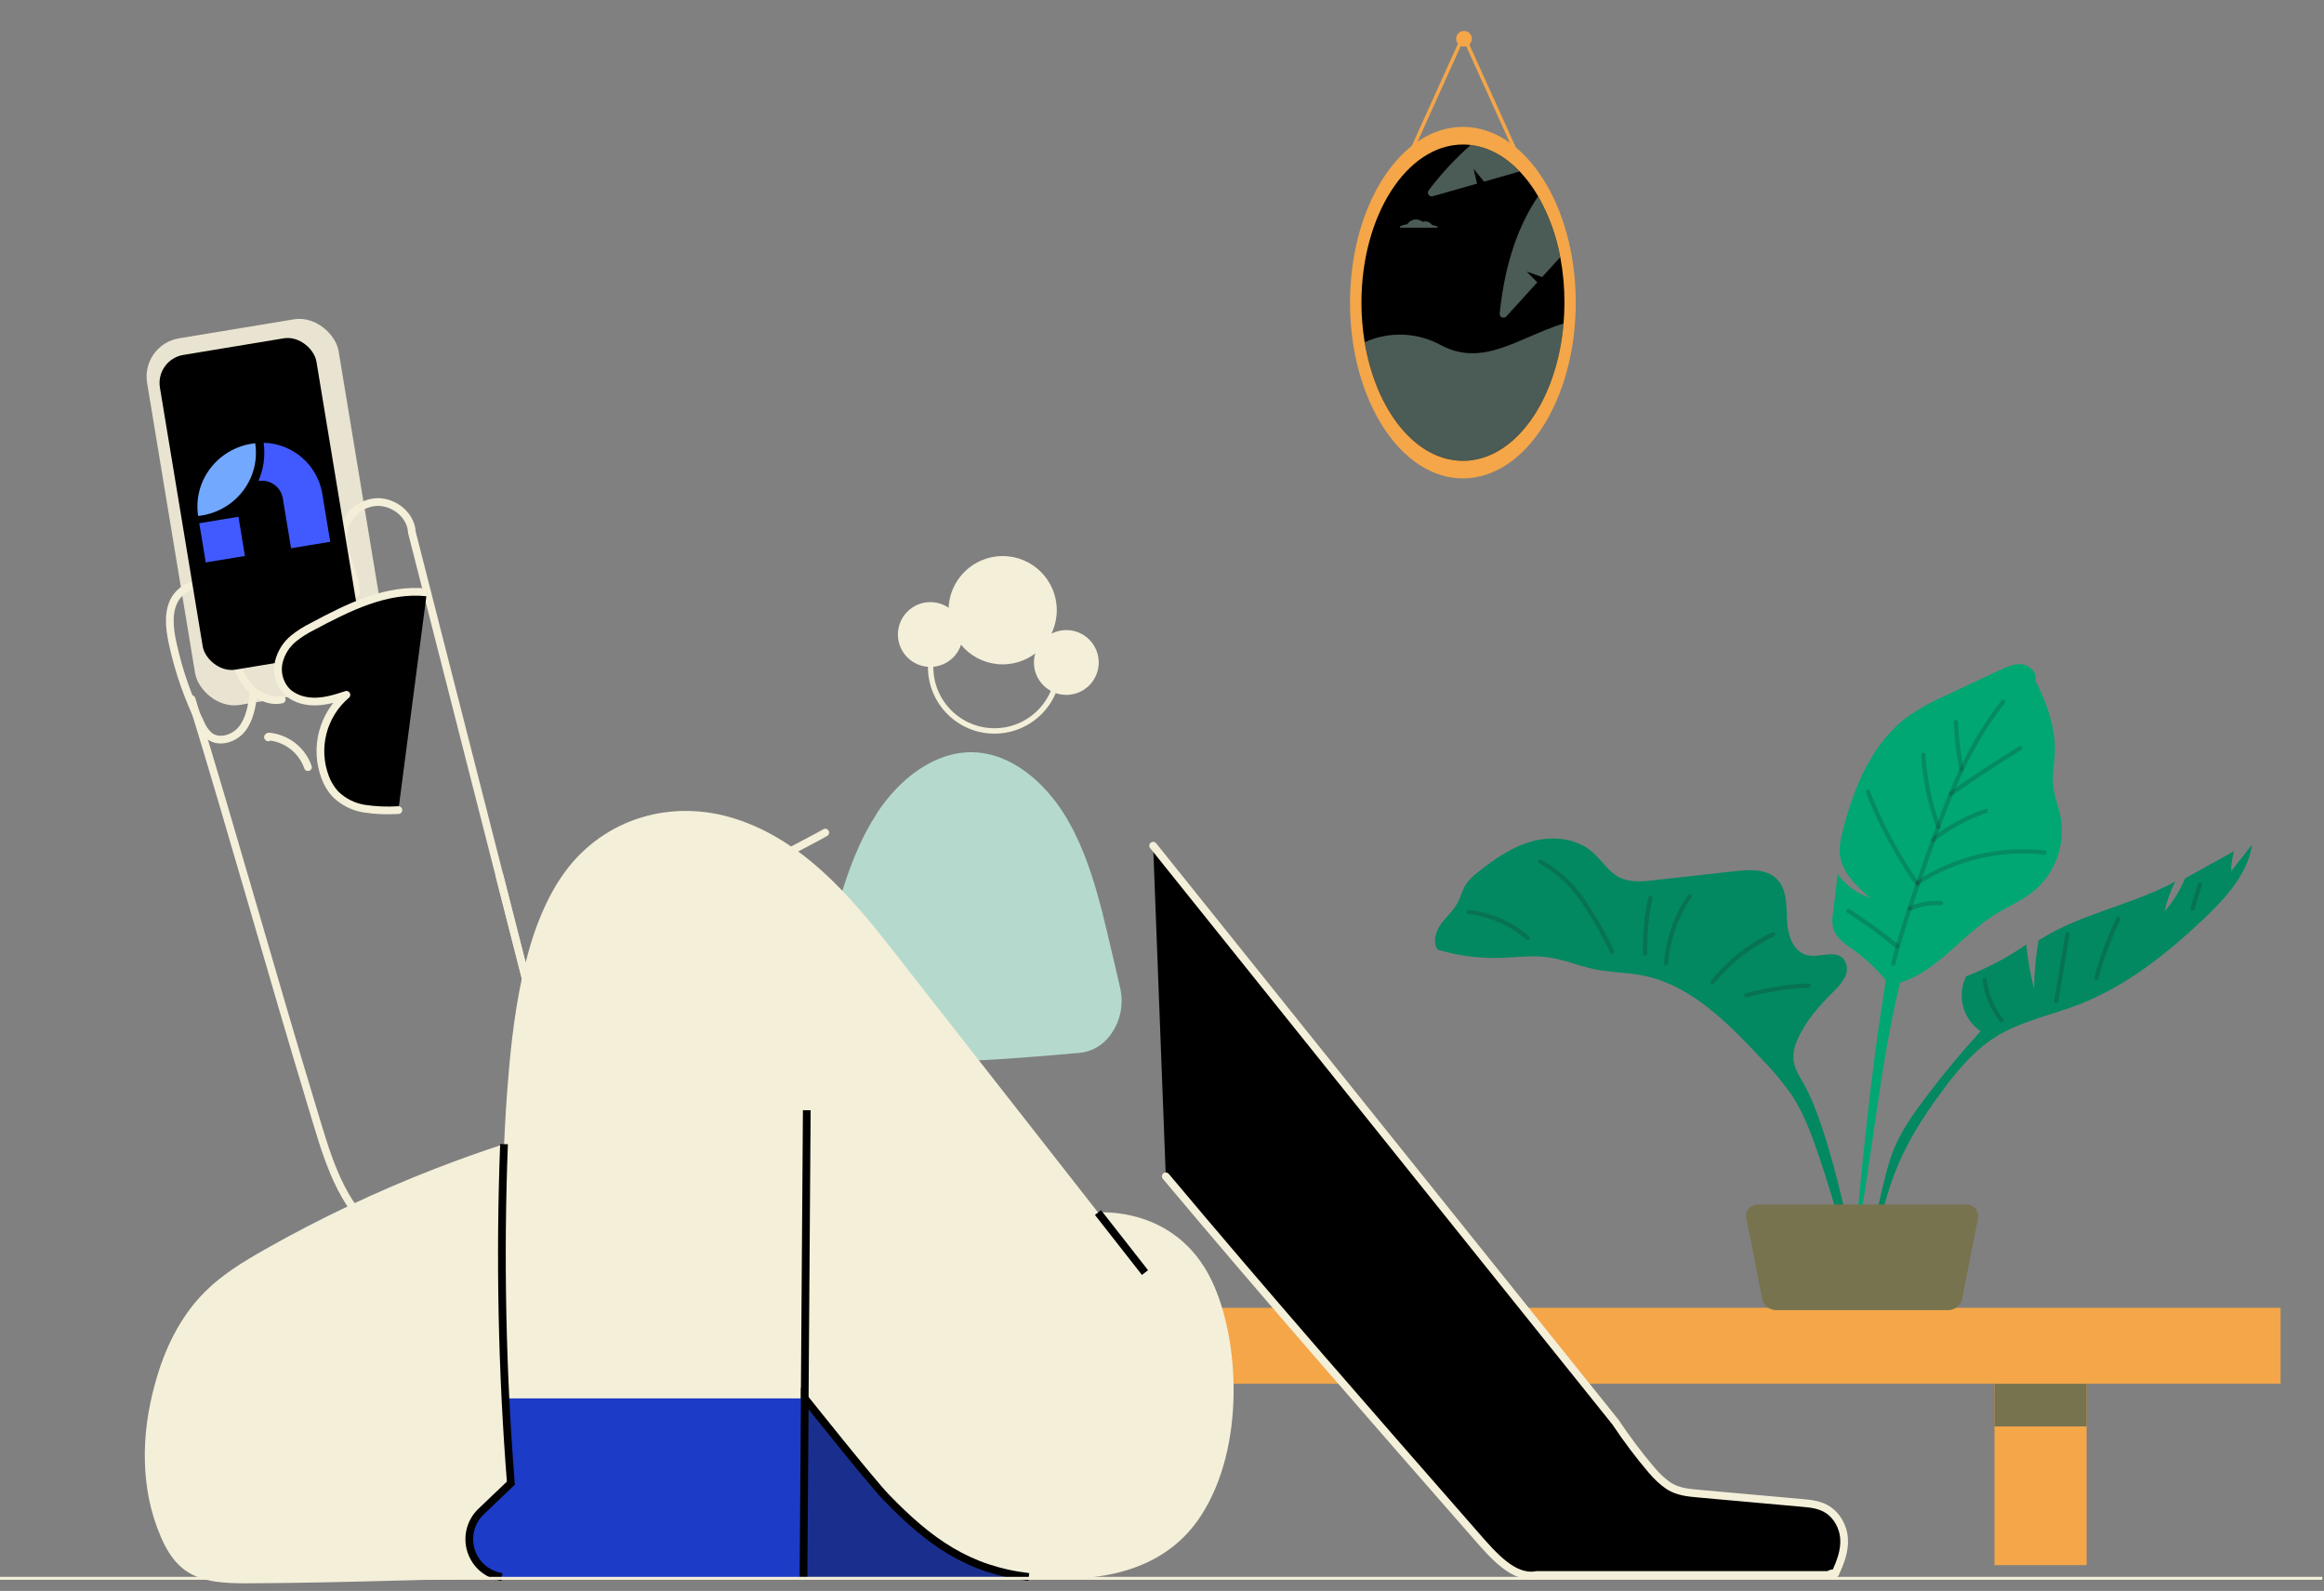 <svg width="301" height="206" viewBox="0 0 301 206" fill="none" xmlns="http://www.w3.org/2000/svg">
<rect x="0" y="0" width="301" height="206" fill="#808080" stroke="none"/>
<path d="M113.979 172.757H125.908V202.657H113.979V172.757Z" fill="#F4A649"/>
<path d="M258.322 172.757H270.251V202.657H258.322V172.757Z" fill="#F4A649"/>
<path d="M113.979 172.757H125.908V184.696H113.979V172.757Z" fill="white"/>
<path d="M258.322 172.757H270.251V184.696H258.322V172.757Z" fill="#77734F"/>
<path d="M88.853 169.332H295.377V179.171H88.853V169.332Z" fill="#F4A649"/>
<path d="M244.725 127.521C243.409 125.802 241.849 124.287 240.093 123.023C239.013 122.245 237.784 121.453 237.424 120.172C237.289 119.5 237.289 118.808 237.424 118.137L238.01 113.188C239.068 114.622 240.538 115.701 242.224 116.279C240.438 114.729 238.509 112.919 238.283 110.572C238.24 109.577 238.366 108.582 238.658 107.629C240.098 101.908 242.498 96.056 247.298 92.629C248.853 91.592 250.498 90.696 252.213 89.951L259.014 86.764C259.936 86.332 260.934 85.89 261.933 86.025C262.931 86.159 263.901 87.143 263.618 88.122C264.957 90.743 266.109 93.839 266.147 96.762C266.171 98.461 265.739 100.165 265.936 101.855C266.085 103.17 266.603 104.409 266.867 105.695C267.547 109.266 266.266 112.928 263.507 115.295C261.77 116.735 259.6 117.561 257.747 118.833C253.331 121.861 249.986 126.753 244.725 127.521Z" fill="#00A773"/>
<path d="M247.293 111.824C243.27 128.456 241.662 145.564 240.064 162.599C242.987 148.084 243.587 133.256 248.402 119.25C248.882 117.81 249.419 116.432 249.813 114.983C250.106 114.185 250.126 113.312 249.87 112.501C249.558 111.724 248.003 111.335 247.293 111.824Z" fill="#00A773"/>
<path d="M235.446 149.294C234.544 146.673 233.56 144.047 232.029 141.738C230.837 140.049 229.506 138.463 228.049 136.996C223.729 132.398 218.997 127.559 212.814 126.316C210.702 125.894 208.494 125.918 206.411 125.476C204.328 125.034 202.369 124.161 200.253 123.921C198.333 123.676 196.35 123.959 194.397 124.026C191.623 124.116 188.853 123.756 186.193 122.961C185.541 122.001 185.915 120.671 186.582 119.721C187.249 118.77 188.171 117.993 188.733 116.98C189.213 116.169 189.385 115.223 189.899 114.45C190.323 113.875 190.831 113.367 191.406 112.943C193.537 111.239 195.837 109.641 198.472 108.926C201.107 108.21 204.145 108.518 206.214 110.294C207.453 111.354 208.307 112.886 209.766 113.615C211.12 114.292 212.718 114.138 214.216 113.97L224.733 112.799C226.6 112.593 228.741 112.473 230.09 113.783C231.438 115.094 231.376 117.201 231.453 119.121C231.529 121.041 232.221 123.234 234.049 123.676C235.61 124.055 237.573 122.956 238.71 124.094C239.265 124.755 239.374 125.683 238.989 126.455C238.598 127.202 238.073 127.869 237.438 128.423C235.629 130.233 233.882 132.177 232.849 134.514C232.443 135.335 232.248 136.244 232.283 137.159C232.379 138.254 232.97 139.233 233.526 140.183C236.886 145.943 239.613 159.791 240.995 166.314C241.259 167.582 242.915 167.754 241.849 168.518C240.28 169.665 239.195 162.124 238.969 161.188C237.965 157.166 236.79 153.201 235.446 149.294Z" fill="#028961"/>
<path d="M242.205 167.376C241.797 162.393 242.901 157.416 244.125 152.572C244.384 151.467 244.705 150.378 245.085 149.308C246.045 146.716 247.667 144.412 249.333 142.2C251.592 139.195 253.992 136.3 256.533 133.516C254.217 131.952 253.414 128.918 254.651 126.412C257.399 125.355 260.011 123.974 262.432 122.299C262.633 124.24 262.972 126.165 263.445 128.059C263.472 125.949 263.667 123.845 264.026 121.766C269.421 118.286 276.15 117.201 281.752 114.129C281.108 115.357 280.635 116.666 280.346 118.022C281.458 116.75 282.353 115.304 282.995 113.74C285.155 112.512 287.214 111.422 289.37 110.193C289.106 111.042 288.97 111.925 288.966 112.814L291.693 109.348C291.107 113.188 288.28 116.26 285.453 118.948C280.653 123.484 275.373 127.699 269.234 130.07C265.605 131.467 261.683 132.23 258.395 134.304C255.688 136.017 253.595 138.523 251.675 141.091C246.107 148.569 243.453 154.238 242.205 167.376Z" fill="#028961"/>
<path opacity="0.2" d="M208.806 123.512C208.7 123.514 208.603 123.454 208.557 123.359C207.479 121.083 206.229 118.893 204.818 116.807C203.416 114.738 201.552 113.022 199.374 111.796C199.238 111.725 199.184 111.558 199.254 111.421C199.288 111.356 199.347 111.306 199.417 111.285C199.488 111.263 199.564 111.271 199.629 111.306C201.886 112.571 203.817 114.344 205.269 116.485C206.696 118.594 207.961 120.808 209.051 123.109C209.121 123.246 209.067 123.413 208.931 123.484C208.892 123.502 208.849 123.512 208.806 123.512Z" fill="#191919"/>
<path opacity="0.2" d="M215.766 125.029C215.614 125.017 215.501 124.884 215.512 124.732C215.758 121.561 216.825 118.509 218.608 115.876C218.693 115.749 218.864 115.715 218.992 115.799C219.117 115.888 219.149 116.06 219.064 116.188C217.338 118.743 216.305 121.701 216.064 124.775C216.051 124.927 215.918 125.04 215.766 125.029Z" fill="#191919"/>
<path opacity="0.2" d="M221.79 127.472C221.728 127.473 221.667 127.453 221.617 127.415C221.499 127.317 221.479 127.142 221.574 127.021C223.713 124.345 226.435 122.193 229.533 120.728C229.599 120.696 229.675 120.691 229.745 120.715C229.814 120.74 229.871 120.791 229.902 120.858C229.967 120.997 229.907 121.163 229.768 121.228C226.75 122.66 224.096 124.76 222.006 127.367C221.955 127.434 221.875 127.473 221.79 127.472Z" fill="#191919"/>
<path opacity="0.2" d="M226.173 129.157C226.033 129.157 225.915 129.053 225.897 128.915C225.879 128.777 225.966 128.646 226.101 128.61C228.743 127.888 231.457 127.46 234.194 127.333C234.267 127.329 234.339 127.355 234.393 127.405C234.447 127.454 234.479 127.524 234.482 127.597C234.485 127.67 234.46 127.742 234.41 127.796C234.36 127.851 234.291 127.883 234.218 127.885C231.522 128.012 228.848 128.436 226.245 129.147L226.173 129.157Z" fill="#191919"/>
<path opacity="0.2" d="M197.853 121.731C197.785 121.732 197.72 121.706 197.67 121.659C195.573 119.837 192.975 118.69 190.216 118.367C190.118 118.356 190.034 118.293 189.995 118.203C189.955 118.113 189.967 118.008 190.026 117.929C190.084 117.85 190.181 117.808 190.278 117.819C193.156 118.149 195.867 119.342 198.054 121.242C198.163 121.351 198.163 121.527 198.054 121.635C198.004 121.695 197.931 121.73 197.853 121.731Z" fill="#191919"/>
<path opacity="0.2" d="M213.093 123.752C212.943 123.752 212.819 123.633 212.814 123.483C212.737 121.041 212.963 118.598 213.486 116.211C213.501 116.139 213.545 116.076 213.607 116.036C213.67 115.996 213.745 115.983 213.818 116C213.889 116.015 213.952 116.058 213.991 116.119C214.031 116.181 214.044 116.255 214.029 116.327C213.51 118.669 213.29 121.067 213.371 123.464C213.374 123.538 213.347 123.609 213.296 123.662C213.246 123.716 213.176 123.746 213.102 123.747L213.093 123.752Z" fill="#191919"/>
<path opacity="0.2" d="M245.195 125.054C245.173 125.059 245.15 125.059 245.128 125.054C244.98 125.016 244.89 124.866 244.926 124.718C246.102 120.167 247.614 115.794 249.323 110.966C251.665 104.337 254.325 96.825 259.206 90.729C259.263 90.638 259.367 90.588 259.473 90.6C259.58 90.612 259.67 90.684 259.705 90.786C259.74 90.887 259.714 90.999 259.638 91.074C254.814 97.098 252.174 104.562 249.846 111.148C248.142 115.948 246.635 120.326 245.464 124.857C245.428 124.975 245.318 125.055 245.195 125.054Z" fill="#191919"/>
<path opacity="0.2" d="M252.683 103.031C252.593 103.031 252.508 102.986 252.457 102.911C252.415 102.852 252.398 102.777 252.411 102.705C252.423 102.633 252.464 102.569 252.525 102.527C255.448 100.478 258.472 98.495 261.515 96.628C261.648 96.547 261.821 96.589 261.901 96.722C261.982 96.854 261.94 97.027 261.808 97.108C258.774 98.971 255.755 100.948 252.841 102.988C252.794 103.018 252.739 103.033 252.683 103.031Z" fill="#191919"/>
<path opacity="0.2" d="M250.384 109.079C250.319 109.078 250.256 109.054 250.206 109.012C250.091 108.913 250.076 108.74 250.173 108.623C250.304 108.461 250.448 108.31 250.605 108.172C252.57 106.704 254.754 105.552 257.075 104.759C257.172 104.712 257.287 104.725 257.371 104.793C257.455 104.86 257.492 104.97 257.467 105.075C257.442 105.18 257.358 105.26 257.253 105.282C254.986 106.056 252.855 107.18 250.936 108.613C250.888 108.652 250.72 108.834 250.595 108.978C250.544 109.043 250.466 109.08 250.384 109.079Z" fill="#191919"/>
<path opacity="0.2" d="M248.392 114.56C248.27 114.559 248.163 114.479 248.128 114.362C248.093 114.246 248.138 114.12 248.238 114.052C253.148 110.855 259.014 109.462 264.837 110.111C264.983 110.136 265.083 110.272 265.065 110.419C265.047 110.566 264.917 110.673 264.77 110.663C259.078 110.023 253.342 111.38 248.541 114.503C248.497 114.535 248.446 114.555 248.392 114.56Z" fill="#191919"/>
<path opacity="0.2" d="M247.36 117.939C247.252 117.939 247.154 117.875 247.11 117.776C247.08 117.709 247.077 117.632 247.103 117.562C247.129 117.493 247.182 117.437 247.249 117.407C248.544 116.823 249.961 116.564 251.377 116.653C251.485 116.647 251.586 116.703 251.637 116.797C251.689 116.891 251.682 117.006 251.619 117.093C251.556 117.18 251.449 117.224 251.344 117.205C250.016 117.124 248.688 117.368 247.475 117.915C247.439 117.931 247.399 117.939 247.36 117.939Z" fill="#191919"/>
<path opacity="0.2" d="M254.013 99.886C253.91 99.887 253.813 99.837 253.754 99.752C253.703 99.658 253.703 99.544 253.754 99.45C253.359 97.494 253.125 95.51 253.053 93.517C253.039 93.41 253.088 93.304 253.179 93.246C253.27 93.188 253.387 93.188 253.478 93.246C253.57 93.304 253.619 93.41 253.605 93.517C253.677 95.522 253.916 97.518 254.32 99.483C254.37 99.646 254.289 99.82 254.133 99.886C254.093 99.896 254.052 99.896 254.013 99.886Z" fill="#191919"/>
<path opacity="0.2" d="M251.07 107.37C250.953 107.37 250.848 107.297 250.806 107.188C249.683 104.15 249.016 100.961 248.829 97.727C248.837 97.586 248.949 97.473 249.09 97.465C249.231 97.456 249.356 97.555 249.381 97.694C249.568 100.873 250.225 104.008 251.329 106.996C251.356 107.065 251.353 107.141 251.323 107.208C251.292 107.275 251.235 107.326 251.166 107.351C251.136 107.364 251.103 107.37 251.07 107.37Z" fill="#191919"/>
<path opacity="0.2" d="M248.315 114.728C248.225 114.728 248.14 114.683 248.089 114.608C245.487 110.872 243.33 106.845 241.662 102.608C241.607 102.467 241.676 102.307 241.818 102.251C241.96 102.195 242.12 102.265 242.176 102.407C243.83 106.604 245.968 110.594 248.545 114.297C248.63 114.423 248.598 114.594 248.473 114.68C248.427 114.712 248.372 114.729 248.315 114.728Z" fill="#191919"/>
<path opacity="0.2" d="M245.709 122.802C245.646 122.802 245.585 122.78 245.536 122.74C243.529 121.102 241.43 119.581 239.248 118.184C239.115 118.102 239.075 117.928 239.157 117.796C239.239 117.663 239.413 117.622 239.545 117.704C241.745 119.112 243.862 120.644 245.886 122.293C246.004 122.392 246.021 122.567 245.925 122.687C245.875 122.757 245.795 122.8 245.709 122.802Z" fill="#191919"/>
<path opacity="0.2" d="M259.245 132.369C259.161 132.37 259.082 132.333 259.029 132.268C257.785 130.734 257.004 128.878 256.778 126.916C256.763 126.764 256.871 126.629 257.022 126.609C257.175 126.592 257.312 126.701 257.33 126.853C257.544 128.709 258.282 130.465 259.456 131.917C259.526 131.999 259.541 132.114 259.496 132.211C259.45 132.308 259.352 132.37 259.245 132.369Z" fill="#191919"/>
<path opacity="0.2" d="M266.329 129.891H266.281C266.132 129.862 266.032 129.72 266.056 129.57L267.496 120.93C267.507 120.827 267.575 120.738 267.671 120.7C267.768 120.662 267.878 120.682 267.956 120.75C268.034 120.819 268.068 120.925 268.043 121.026L266.603 129.666C266.578 129.797 266.463 129.892 266.329 129.891Z" fill="#191919"/>
<path opacity="0.2" d="M271.499 126.906H271.422C271.276 126.864 271.19 126.712 271.23 126.565C271.979 123.917 272.942 121.334 274.11 118.842C274.175 118.703 274.341 118.643 274.48 118.708C274.546 118.738 274.598 118.794 274.623 118.862C274.648 118.931 274.645 119.006 274.614 119.073C273.461 121.533 272.51 124.084 271.773 126.7C271.738 126.822 271.626 126.907 271.499 126.906Z" fill="#191919"/>
<path opacity="0.2" d="M283.97 117.897C283.944 117.901 283.918 117.901 283.893 117.897C283.746 117.853 283.662 117.698 283.706 117.551L284.666 114.46C284.709 114.313 284.864 114.229 285.011 114.273C285.156 114.319 285.237 114.473 285.194 114.618L284.253 117.681C284.221 117.81 284.103 117.9 283.97 117.897Z" fill="#191919"/>
<path d="M256.173 157.842L255.793 159.762L255.553 160.948L254.113 168.297C253.867 169.111 253.106 169.659 252.256 169.636H230.113C229.263 169.659 228.502 169.111 228.256 168.297L226.816 160.948L226.576 159.762L226.197 157.842C226.081 157.375 226.193 156.879 226.499 156.508C226.806 156.136 227.271 155.931 227.752 155.956H254.632C255.11 155.938 255.569 156.145 255.872 156.516C256.175 156.886 256.286 157.377 256.173 157.842Z" fill="#77734F"/>
<path opacity="0.9" d="M143.547 134.354C143.096 134.887 142.552 135.335 141.942 135.676C141.298 136.038 140.583 136.259 139.846 136.322L137.289 136.541L137.002 136.567L135.25 136.718L134.627 136.767C131.821 136.998 128.996 137.19 126.163 137.33H126.073H125.94C125.249 137.364 124.554 137.394 123.863 137.421C120.736 137.538 117.605 137.583 114.478 137.53H113.832C113.775 137.534 113.717 137.534 113.659 137.53C113.605 137.536 113.55 137.536 113.496 137.53H113.44C113.017 137.491 112.598 137.412 112.19 137.296C110.68 136.86 109.339 135.974 108.345 134.758C106.295 132.235 105.542 128.899 106.309 125.739C106.426 125.23 106.551 124.72 106.687 124.229C106.823 123.738 106.929 123.232 107.065 122.718C107.201 122.205 107.333 121.646 107.476 121.109C107.503 120.996 107.533 120.883 107.563 120.769C107.941 119.259 108.364 117.748 108.817 116.264C109.316 114.606 109.863 112.967 110.494 111.381C110.566 111.199 110.637 111.003 110.713 110.841C110.894 110.397 111.083 109.959 111.279 109.526C111.925 108.085 112.683 106.696 113.545 105.372C113.545 105.359 113.545 105.347 113.545 105.334C116.506 100.802 121.065 97.309 125.948 97.403C128.459 97.445 130.858 98.43 132.95 100.002C133.328 100.273 133.667 100.564 134.015 100.87L134.124 100.965L134.291 101.116C135.7 102.429 136.923 103.928 137.928 105.572C138.165 105.95 138.396 106.358 138.615 106.762C138.743 106.996 138.868 107.23 138.993 107.468L139.083 107.638C139.083 107.672 139.113 107.698 139.132 107.732C139.598 108.669 140.025 109.629 140.413 110.614C140.575 111.026 140.73 111.437 140.881 111.856C141.515 113.601 142.052 115.407 142.531 117.227C142.641 117.605 142.743 118.016 142.841 118.409C142.843 118.424 142.843 118.439 142.841 118.454C142.841 118.492 142.86 118.534 142.871 118.571C143.068 119.349 143.249 120.131 143.445 120.913C143.555 121.374 143.66 121.834 143.77 122.291C143.79 122.363 143.807 122.437 143.819 122.51C143.819 122.552 143.842 122.594 143.849 122.631C143.895 122.809 143.936 122.986 143.974 123.16C143.997 123.247 144.019 123.341 144.038 123.428C144.167 123.964 144.291 124.501 144.416 125.037C144.642 126.004 144.865 126.968 145.084 127.93C145.604 130.194 145.035 132.57 143.547 134.354Z" fill="#BBE3D5"/>
<path d="M139.045 204.184H84.635L93.291 166.316C93.782 166.474 137.897 187.556 137.897 187.556L139.045 204.184Z" fill="#1A2F8D"/>
<path d="M80.08 188.432C79.74 192.688 78.728 197.182 75.673 200.162C72.878 202.893 68.988 203.829 65.008 204.184C63.497 204.324 61.986 204.377 60.54 204.419L52.48 204.63C45.63 204.811 38.782 204.985 31.932 205.008C29.11 205.008 26.067 204.91 23.819 203.206C22.407 202.126 21.482 200.536 20.798 198.908C18.154 192.786 18.264 185.732 20.043 179.304C21.225 174.847 23.268 170.531 26.535 167.271C28.801 165.005 31.55 163.344 34.326 161.769C41.42 157.751 48.796 154.255 56.397 151.307C59.328 150.172 62.288 149.116 65.28 148.139C66.167 147.855 67.051 147.58 67.923 147.304C71.031 146.356 74.691 144.143 75.477 148.709C76.277 153.407 77.078 158.109 77.879 162.815C79.325 171.293 80.772 179.866 80.08 188.432Z" fill="#F4EFD9"/>
<path d="M106.883 107.804C106.166 108.34 68.388 127.858 68.388 127.858L53.349 68.942C53.243 66.755 51.159 65.025 48.949 64.999C46.678 65.055 44.778 66.739 44.451 68.987C44.134 71.653 46.155 74.123 46.087 76.805" stroke="#F4EFD9" stroke-linecap="round" stroke-linejoin="round"/>
<path d="M44.561 67.899C43.555 67.134 42.261 66.857 41.03 67.144C39.813 67.439 38.694 68.044 37.782 68.9C37.011 69.518 36.435 70.344 36.12 71.279C35.799 72.439 36.12 73.67 36.46 74.83L38.397 81.647" stroke="#F4EFD9" stroke-linecap="round" stroke-linejoin="round"/>
<path d="M35.935 71.744C33.608 70.691 30.474 71.182 29.08 73.308C27.732 75.377 28.344 78.104 29.005 80.484L29.892 83.69C30.364 85.386 30.859 87.13 31.924 88.531C32.989 89.933 34.779 90.949 36.486 90.571" stroke="#F4EFD9" stroke-linecap="round" stroke-linejoin="round"/>
<path d="M28.332 76.197C26.503 75.116 24.154 75.573 22.864 77.262C21.674 78.931 21.916 81.205 22.343 83.206C23.127 86.861 24.364 90.403 26.025 93.751C26.267 94.324 26.629 94.84 27.086 95.261C28.332 96.27 30.319 95.662 31.324 94.412C32.328 93.162 32.604 91.5 32.834 89.918" stroke="#F4EFD9" stroke-linecap="round" stroke-linejoin="round"/>
<rect opacity="0.9" x="18.234" y="44.626" width="25.142" height="48.115" rx="5.016" transform="rotate(-9.39 18.234 44.626)" fill="#F4EFD9"/>
<rect x="20.113" y="46.557" width="20.549" height="41.304" rx="3.679" transform="rotate(-9.39 20.113 46.557)" fill="black"/>
<path d="M37.703 89.064C38.293 88.967 38.693 88.409 38.595 87.819C38.497 87.229 37.94 86.829 37.349 86.927C36.759 87.025 36.36 87.582 36.457 88.172C36.555 88.763 37.113 89.162 37.703 89.064Z" fill="black"/>
<g clip-path="url(#clip0_2_2698)">
<path d="M34.147 57.332C34.166 57.448 34.178 57.566 34.188 57.676C34.348 59.232 34.108 60.803 33.489 62.239L33.496 62.278C34.971 62.035 36.386 63.048 36.63 64.523L37.699 70.989L42.771 70.151L41.739 63.909C41.118 60.192 37.912 57.416 34.144 57.332" fill="#415AFF"/>
<path d="M25.611 66.409C25.625 66.542 25.639 66.676 25.661 66.808C30.245 66.329 33.571 62.298 33.105 57.792C33.091 57.658 33.077 57.525 33.055 57.393C28.479 57.87 25.145 61.903 25.611 66.409Z" fill="#73A8FF"/>
<path d="M30.884 66.91L25.809 67.75L26.648 72.825L31.723 71.986L30.884 66.91Z" fill="#415AFF"/>
</g>
<path fill-rule="evenodd" clip-rule="evenodd" d="M55.287 76.707C50.082 76.148 45.09 78.644 40.478 81.114C39.606 81.544 38.782 82.066 38.02 82.67C37.069 83.454 36.399 84.524 36.109 85.722C35.832 86.937 36.108 88.212 36.864 89.204C37.759 90.337 39.251 90.828 40.682 90.839C42.114 90.85 43.511 90.42 44.867 89.966C41.784 92.59 40.685 96.87 42.121 100.654C42.413 101.44 42.85 102.164 43.409 102.788C44.449 103.822 45.792 104.497 47.242 104.714C48.683 104.928 50.143 104.988 51.597 104.892" fill="black"/>
<path d="M55.287 76.707C50.082 76.148 45.09 78.644 40.478 81.114C39.606 81.544 38.782 82.066 38.02 82.67C37.069 83.454 36.399 84.524 36.109 85.722C35.832 86.937 36.108 88.212 36.864 89.204C37.759 90.337 39.251 90.828 40.682 90.839C42.114 90.85 43.511 90.42 44.867 89.966C41.784 92.59 40.685 96.87 42.121 100.654C42.413 101.44 42.85 102.164 43.409 102.788C44.449 103.822 45.792 104.497 47.242 104.714C48.683 104.928 50.143 104.988 51.597 104.892" stroke="#F4EFD9" stroke-linecap="round" stroke-linejoin="round"/>
<path d="M34.734 95.477C34.658 95.499 34.734 95.363 34.817 95.371C37.137 95.583 39.119 97.132 39.885 99.332" stroke="#F4EFD9" stroke-linecap="round" stroke-linejoin="round"/>
<path d="M24.809 90.514C30.247 108.215 35.18 126.045 40.561 143.765C42.099 148.833 43.772 155.14 47.88 158.815C52.152 162.641 58.663 161.776 63.716 160.36C76.047 156.908 87.728 150.57 99.402 145.381" stroke="#F4EFD9" stroke-linecap="round" stroke-linejoin="round"/>
<path d="M70.563 136.378L64.679 113.325" stroke="#F4EFD9" stroke-linecap="round" stroke-linejoin="round"/>
<path fill-rule="evenodd" clip-rule="evenodd" d="M149.353 109.5L209.248 184.16C210.713 186.358 212.268 188.422 213.903 190.341C214.603 191.184 215.373 191.889 216.195 192.44C217.376 193.156 218.678 193.28 219.951 193.393L233.399 194.599C234.545 194.701 235.716 194.814 236.763 195.496C237.81 196.178 238.731 197.558 238.841 199.246C238.948 200.871 238.314 202.374 237.705 203.735C237.408 203.655 237.102 203.724 236.834 203.931H199.026C196.078 204.496 193.478 201.492 191.132 198.805C178 183.805 163.946 167.762 150.99 152.31" fill="black"/>
<path d="M149.353 109.5L209.248 184.16C210.713 186.358 212.268 188.422 213.903 190.341C214.603 191.184 215.373 191.889 216.195 192.44C217.376 193.156 218.678 193.28 219.951 193.393L233.399 194.599C234.545 194.701 235.716 194.814 236.763 195.496C237.81 196.178 238.731 197.558 238.841 199.246C238.948 200.871 238.314 202.374 237.705 203.735C237.408 203.655 237.102 203.724 236.834 203.931H199.026C196.078 204.496 193.478 201.492 191.132 198.805C178 183.805 163.946 167.762 150.99 152.31" stroke="#F4EFD9" stroke-linecap="round" stroke-linejoin="round"/>
<path d="M155.583 196.204C151.1 203.142 143.268 204.762 135.514 204.377C126.382 203.924 120.883 200.223 114.743 193.825C112.775 191.786 104.236 181.064 104.236 181.064L104.07 204.237H65.722C63.705 204.23 61.895 202.999 61.148 201.126C60.401 199.254 60.865 197.115 62.322 195.721L66.178 192.035C65.895 188.636 65.653 184.939 65.472 181.083C64.838 167.947 64.819 152.947 65.688 141.326C66.36 132.337 67.682 120.422 73.131 112.948C78.286 105.878 87.105 103.37 95.346 106.052C103.979 108.862 110.075 115.943 115.475 122.854L142.225 157.003C142.225 157.003 152.226 156.062 156.913 165.761C160.61 173.45 161.29 187.363 155.583 196.204Z" fill="#F4EFD9"/>
<path d="M104.221 181.064L104.055 204.238H65.722C63.705 204.23 61.895 202.999 61.148 201.126C60.401 199.254 60.865 197.115 62.322 195.721L66.178 192.035C65.895 188.636 65.653 184.939 65.472 181.083L65.495 181.064H104.221Z" fill="#1C3BC7"/>
<path d="M133.244 204.185C125.434 203.267 120.355 199.653 114.739 193.829C112.771 191.786 104.232 181.064 104.232 181.064L104.07 204.185" stroke="black"/>
<path d="M65.008 204.185C63.139 203.911 61.589 202.596 61.015 200.797C60.441 198.997 60.943 197.028 62.307 195.722L66.167 192.039C65.015 177.436 64.719 162.778 65.28 148.14" stroke="black"/>
<path d="M104.225 181.064L104.493 143.755" stroke="black"/>
<path d="M148.298 164.772L142.21 157.003" stroke="black"/>
<path d="M0 204.362H300.777H0Z" fill="black"/>
<path d="M0 204.362H300.777" stroke="#F4EFD9" stroke-width="0.378"/>
<path fill-rule="evenodd" clip-rule="evenodd" d="M128.803 94.642C133.369 94.642 137.07 90.941 137.07 86.375C137.07 81.809 133.369 78.108 128.803 78.108C124.237 78.108 120.536 81.809 120.536 86.375C120.536 90.941 124.237 94.642 128.803 94.642Z" stroke="#F4EFD9" stroke-width="0.7"/>
<path d="M120.491 86.353C122.808 86.353 124.687 84.474 124.687 82.157C124.687 79.84 122.808 77.961 120.491 77.961C118.173 77.961 116.295 79.84 116.295 82.157C116.295 84.474 118.173 86.353 120.491 86.353Z" fill="#F4EFD9"/>
<path d="M138.109 89.975C140.426 89.975 142.305 88.096 142.305 85.779C142.305 83.462 140.426 81.583 138.109 81.583C135.791 81.583 133.913 83.462 133.913 85.779C133.913 88.096 135.791 89.975 138.109 89.975Z" fill="#F4EFD9"/>
<path d="M129.863 86.021C133.735 86.021 136.873 82.882 136.873 79.01C136.873 75.139 133.735 72 129.863 72C125.991 72 122.853 75.139 122.853 79.01C122.853 82.882 125.991 86.021 129.863 86.021Z" fill="#F4EFD9"/>
<path d="M189.471 5.031L189.888 4.843L196.315 19.063L195.897 19.252L189.471 5.031Z" fill="#F4A649"/>
<path d="M182.774 19.062L189.201 4.842L189.618 5.031L183.191 19.251L182.774 19.062Z" fill="#F4A649"/>
<path d="M189.471 61.944C197.545 61.944 204.089 51.755 204.089 39.186C204.089 26.617 197.545 16.428 189.471 16.428C181.398 16.428 174.853 26.617 174.853 39.186C174.853 51.755 181.398 61.944 189.471 61.944Z" fill="#F4A649"/>
<path d="M202.622 39.187C202.622 40.102 202.584 41.002 202.507 41.886C201.659 51.919 196.147 59.665 189.487 59.665C183.359 59.665 178.21 53.143 176.751 44.32C176.471 42.625 176.331 40.909 176.332 39.191C176.332 27.879 182.219 18.713 189.487 18.713C189.826 18.713 190.164 18.733 190.501 18.773C192.837 19.049 194.999 20.276 196.838 22.205C197.755 23.186 198.558 24.269 199.229 25.433C200.619 27.884 201.586 30.552 202.089 33.324C202.452 35.257 202.63 37.22 202.622 39.187Z" fill="black"/>
<g opacity="0.4">
<path d="M199.738 35.872L197.737 35.169L199.11 36.562L195.09 40.977C194.944 41.135 194.714 41.181 194.52 41.091C194.325 41.001 194.211 40.795 194.237 40.583C194.916 33.875 196.794 28.975 199.213 25.416C200.603 27.867 201.57 30.535 202.073 33.307L199.738 35.872Z" fill="#BBE3D5"/>
<path d="M192.213 23.519L190.864 21.869L191.302 23.779L185.561 25.409C185.358 25.466 185.141 25.387 185.023 25.212C184.904 25.038 184.911 24.806 185.04 24.639C186.655 22.506 188.479 20.539 190.485 18.768C192.821 19.044 194.983 20.272 196.822 22.201L192.213 23.519Z" fill="#BBE3D5"/>
<path d="M202.507 41.878C201.659 51.911 196.147 59.657 189.487 59.657C183.359 59.657 178.21 53.134 176.751 44.312C179.914 42.878 183.568 43.016 186.614 44.683C192.075 47.599 196.593 43.752 202.507 41.878V41.878Z" fill="#BBE3D5"/>
<path d="M181.359 29.307C181.602 29.172 181.871 29.09 182.148 29.067C182.229 29.05 182.301 29.003 182.349 28.936C182.598 28.608 182.987 28.415 183.399 28.416C183.701 28.416 183.995 28.519 184.231 28.708L184.255 28.727C184.366 28.686 184.484 28.665 184.602 28.664C184.919 28.662 185.218 28.808 185.411 29.059C185.452 29.115 185.515 29.151 185.585 29.157C185.791 29.178 185.992 29.241 186.173 29.343C186.199 29.362 186.21 29.396 186.202 29.427C186.193 29.459 186.166 29.482 186.133 29.485H181.398C181.362 29.475 181.333 29.445 181.325 29.408C181.317 29.371 181.33 29.332 181.359 29.307Z" fill="#BBE3D5"/>
</g>
<path d="M189.617 6.036C190.179 6.036 190.635 5.58 190.635 5.018C190.635 4.456 190.179 4 189.617 4C189.055 4 188.599 4.456 188.599 5.018C188.599 5.58 189.055 6.036 189.617 6.036Z" fill="#F4A649"/>
<defs>
<clipPath id="clip0_2_2698">
<rect width="16.428" height="14.322" fill="white" transform="translate(24.322 58.758) rotate(-9.39)"/>
</clipPath>
</defs>
</svg>
